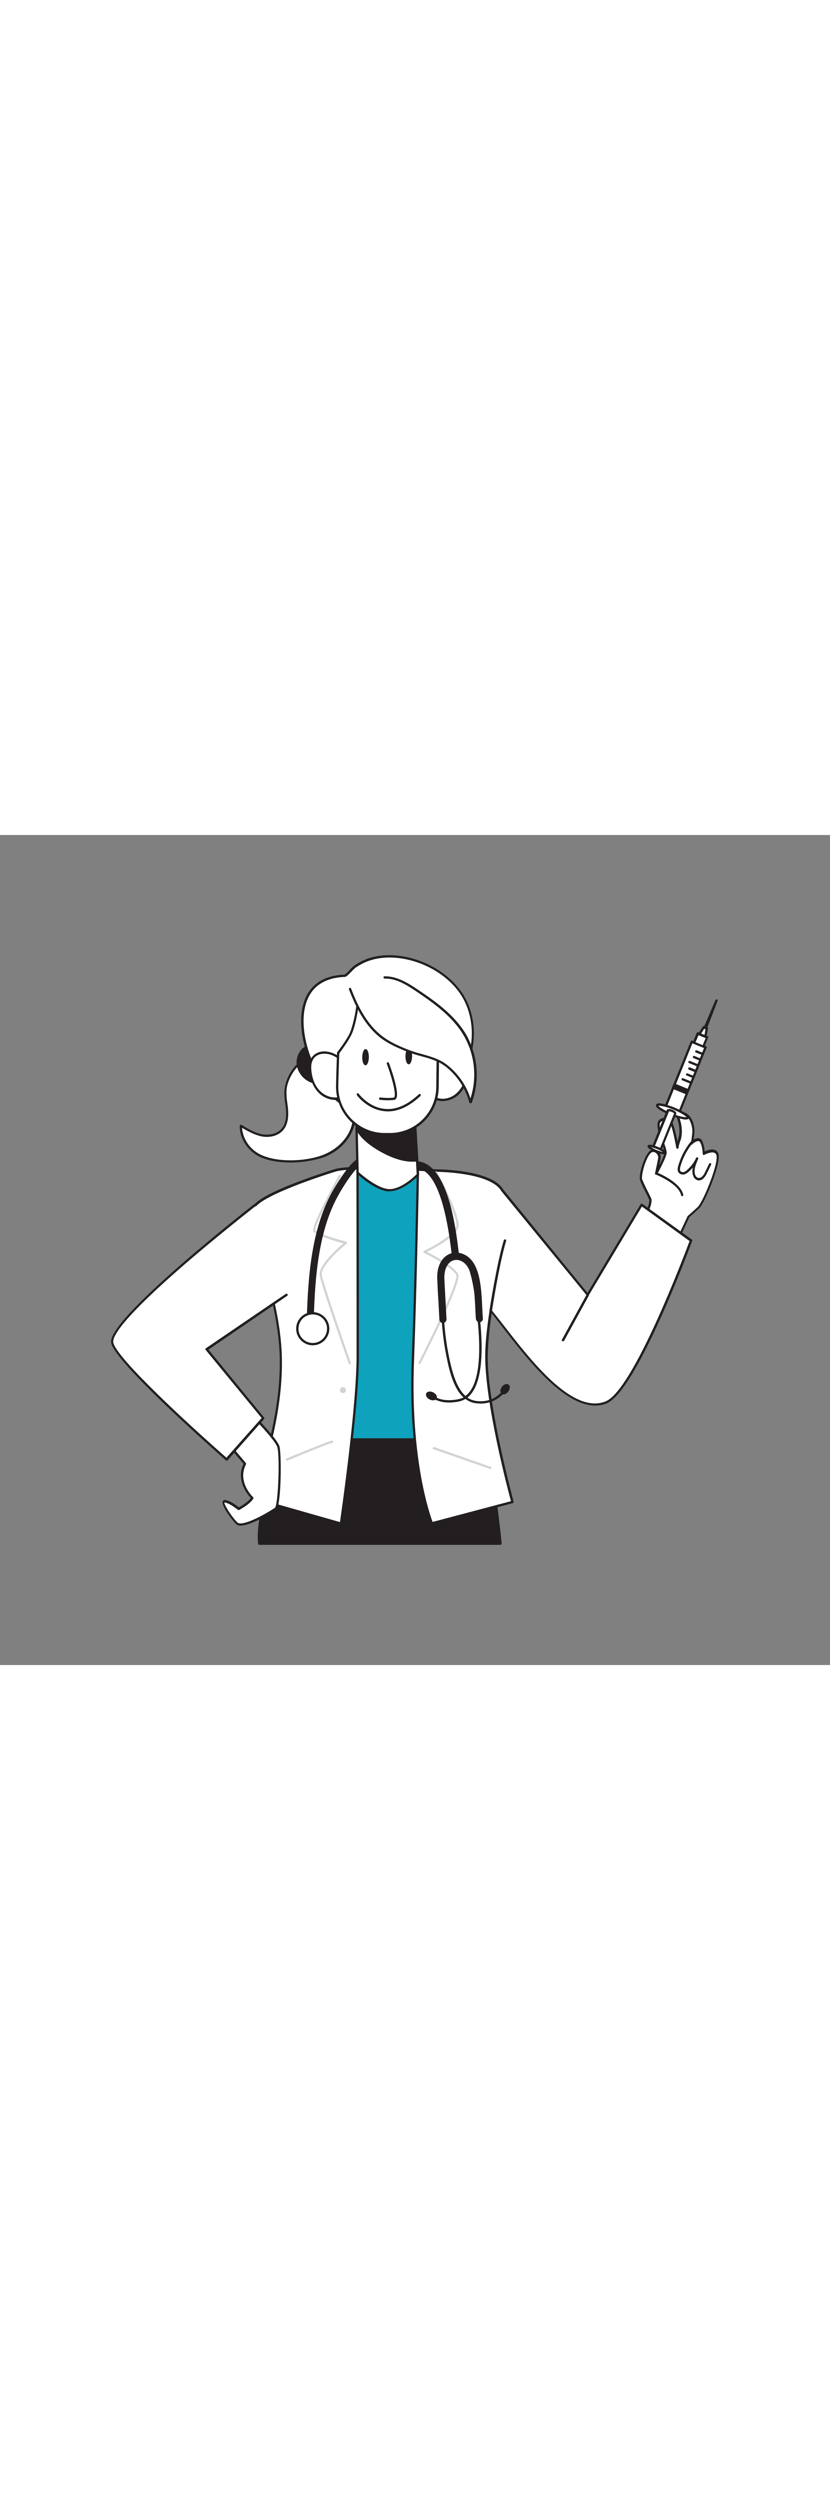 <svg version="1.1" id="Layer_1" xmlns="http://www.w3.org/2000/svg" xmlns:xlink="http://www.w3.org/1999/xlink" x="0px" y="0px" viewBox="0 0 500 500" style="width: 166px;" xml:space="preserve" data-imageid="doctor-1-74-159ad" imageName="Doctor 1" class="illustrations_image">
<rect x="0" y="0" width="500" height="500" fill="#808080" stroke="none"/>
<style type="text/css">
	.st0_doctor-1-74-159ad{fill:#FFFFFF;}
	.st1_doctor-1-74-159ad{fill:#231F20;}
	.st2_doctor-1-74-159ad{fill:none;}
	.st3_doctor-1-74-159ad{fill:#68E1FD;}
	.st4_doctor-1-74-159ad{fill:#D1D3D4;}
</style>
<g id="Character_doctor-1-74-159ad">
	<path class="st0_doctor-1-74-159ad" d="M387.3,232.1c0,0,5.5-10.2,4.2-12.9s-4.4-8.4-5.4-11.3s2.5-15,5.9-17.2c2.1-1.4,5.5,1.1,5.1,4&#10;&#9;&#9;s-1.9,9.3-1.9,9.3s5.4-10,5.6-12.4s-5-13.6-4.1-18c0.5-2.4,5.3-3.3,7.1-0.9s4.2,15.6,4.2,15.7c0.1-0.9,0.2-1.7,0.5-2.6&#10;&#9;&#9;c0.3-1.2,0.8-2.4,1.1-3.6c0.5-2.5,0.5-5.1,0-7.6c-0.2-1.3-0.6-2.5-1-3.8c-0.2-0.5-0.2-1-0.1-1.4c0.3-0.7,0.8-1.2,1.5-1.3&#10;&#9;&#9;c1.3-0.3,2.8,0,3.8,0.9c1.1,0.9,1.9,2,2.4,3.2c1.1,2.4,1.6,5.1,1.3,7.7c-0.1,1.3-0.3,4.9-1.4,5.9c0.1-0.1,4.3-4.1,6-1.3&#10;&#9;&#9;s1.6,7.4,1.6,7.4s8-4.5,8.4,1.9s-8.5,27.9-11.6,30.8s-6,5.4-6,5.4l-7,15"/>
	<path class="st1_doctor-1-74-159ad" d="M407.8,245.6c-0.1,0-0.2,0-0.3-0.1c-0.4-0.2-0.5-0.6-0.3-0.9c0,0,0,0,0,0l7-15c0-0.1,0.1-0.2,0.2-0.2&#10;&#9;&#9;c0,0,2.9-2.5,5.9-5.3s11.8-24,11.4-30.2c0.1-1-0.4-1.9-1.2-2.4c-1.7-0.9-5.1,0.5-6.2,1.2c-0.3,0.2-0.8,0-0.9-0.3&#10;&#9;&#9;c0-0.1-0.1-0.2-0.1-0.3c0,0,0-4.4-1.6-7.1c-0.2-0.3-0.5-0.6-0.9-0.6c-1.2-0.1-3,1.1-4,2.1c-0.3,0.3-0.7,0.3-1,0s-0.3-0.7,0-1&#10;&#9;&#9;c0.7-0.6,1-3.5,1.1-4.7c0-0.3,0-0.6,0.1-0.8c0.3-2.5-0.2-5.1-1.2-7.4c-0.5-1.2-1.2-2.2-2.2-3c-0.9-0.7-2.1-1-3.2-0.8&#10;&#9;&#9;c-0.4,0.1-0.8,0.4-1,0.8c-0.1,0.4,0,0.7,0.1,1.1c0.1,0.4,0.2,0.9,0.3,1.3c0.2,0.8,0.5,1.7,0.6,2.5c0.5,2.6,0.5,5.3,0,7.9&#10;&#9;&#9;c-0.1,0.7-0.3,1.3-0.6,1.9c-0.2,0.6-0.4,1.1-0.5,1.7c0,0.2-0.1,0.4-0.2,0.6c-0.2,0.5-0.3,1.1-0.3,1.7l0,0c0,0.4-0.3,0.7-0.7,0.7&#10;&#9;&#9;c-0.3,0-0.6-0.2-0.7-0.5l0,0c-0.6-3.4-2.5-13.4-4-15.4c-0.9-1-2.4-1.4-3.7-1c-1,0.1-1.8,0.7-2.2,1.6c-0.5,2.5,1.2,7.6,2.5,11.6&#10;&#9;&#9;c1.1,3.2,1.7,5.2,1.6,6.3c-0.2,2.6-5.1,11.7-5.7,12.7c-0.2,0.3-0.6,0.5-0.9,0.3c-0.3-0.1-0.4-0.5-0.4-0.8c0-0.1,1.4-6.4,1.9-9.2&#10;&#9;&#9;c0.1-1.3-0.5-2.5-1.6-3.2c-0.7-0.5-1.6-0.6-2.4-0.2c-3.3,2.2-6.5,14-5.6,16.4c1.1,2.6,2.3,5.1,3.6,7.6c0.7,1.4,1.4,2.8,1.8,3.7&#10;&#9;&#9;c1.3,2.9-3.3,11.8-4.3,13.5c-0.2,0.3-0.6,0.5-0.9,0.3c0,0,0,0,0,0c-0.3-0.2-0.5-0.6-0.3-0.9c0,0,0,0,0,0c2.1-3.8,5-10.6,4.2-12.3&#10;&#9;&#9;c-0.4-0.9-1.1-2.2-1.8-3.7c-1.3-2.5-2.6-5.1-3.6-7.7c-1.2-3.2,2.7-15.7,6.2-18.1c1.2-0.7,2.7-0.7,3.9,0.1c1.6,1,2.5,2.7,2.3,4.6&#10;&#9;&#9;c-0.2,1.1-0.5,2.7-0.8,4.2c1.5-3,3-6.3,3.1-7.5c0.1-0.8-0.8-3.3-1.6-5.8c-1.5-4.4-3.1-9.5-2.5-12.4c0.4-1.5,1.7-2.5,3.2-2.7&#10;&#9;&#9;c1.9-0.5,3.9,0.1,5.1,1.6c1.3,1.8,2.8,8.4,3.6,12.5c0.1-0.3,0.2-0.7,0.3-1c0.2-0.6,0.4-1.2,0.5-1.8c0.5-2.4,0.5-4.9,0-7.3&#10;&#9;&#9;c-0.2-0.8-0.4-1.6-0.6-2.4c-0.1-0.4-0.2-0.9-0.4-1.3c-0.2-0.6-0.2-1.2-0.1-1.8c0.3-0.9,1.1-1.6,2-1.8c1.6-0.4,3.2,0,4.5,1&#10;&#9;&#9;c1.1,0.9,2,2.1,2.6,3.5c1.2,2.5,1.6,5.3,1.4,8.1c0,0.2,0,0.5-0.1,0.7c-0.1,1-0.2,2-0.4,3c0.9-0.6,2-0.9,3.1-0.9&#10;&#9;&#9;c0.8,0.1,1.5,0.6,1.9,1.3c1,2.1,1.6,4.3,1.7,6.7c1.5-0.7,4.5-1.8,6.6-0.7c1.3,0.8,2,2.1,1.9,3.6c0.4,6.7-8.6,28.4-11.8,31.4&#10;&#9;&#9;c-2.7,2.5-5.3,4.8-5.9,5.3l-6.9,14.8C408.3,245.4,408.1,245.6,407.8,245.6z"/>
	
		<rect x="391.2" y="141.9" transform="matrix(0.374 -0.927 0.927 0.374 122.606 474.397)" class="st0_doctor-1-74-159ad" width="43.2" height="9"/>
	<path class="st1_doctor-1-74-159ad" d="M408.9,168.8c-0.1,0-0.2,0-0.3-0.1l-8.3-3.4c-0.4-0.1-0.5-0.6-0.4-0.9l16.2-40.1c0.1-0.2,0.2-0.3,0.4-0.4&#10;&#9;&#9;c0.2-0.1,0.4-0.1,0.5,0l8.3,3.3c0.4,0.1,0.5,0.6,0.4,0.9l-16.2,40.1c-0.1,0.2-0.2,0.3-0.4,0.4C409.1,168.8,409,168.8,408.9,168.8z&#10;&#9;&#9; M401.5,164.3l7,2.8l15.6-38.8l-7-2.8L401.5,164.3z"/>
	<rect x="409.1" y="148.5" transform="matrix(0.374 -0.927 0.927 0.374 114.707 476.012)" class="st1_doctor-1-74-159ad" width="2" height="9"/>
	<path class="st1_doctor-1-74-159ad" d="M413.8,156.4c-0.1,0-0.2,0-0.3-0.1l-8.3-3.4c-0.4-0.1-0.5-0.5-0.4-0.9c0,0,0,0,0,0l0.8-1.9&#10;&#9;&#9;c0.1-0.2,0.2-0.3,0.4-0.4c0.2-0.1,0.4-0.1,0.5,0l8.3,3.4c0.4,0.1,0.5,0.5,0.4,0.9c0,0,0,0,0,0l-0.8,1.9c-0.1,0.2-0.2,0.3-0.4,0.4&#10;&#9;&#9;C414,156.3,413.9,156.3,413.8,156.4z M406.4,151.9l7,2.8l0.2-0.6l-7-2.8L406.4,151.9z"/>
	<line class="st2_doctor-1-74-159ad" x1="416.5" y1="149.3" x2="411.2" y2="147.2"/>
	<path class="st1_doctor-1-74-159ad" d="M416.5,150c-0.1,0-0.2,0-0.3-0.1l-5.2-2.1c-0.4-0.1-0.5-0.6-0.4-0.9c0,0,0,0,0,0c0.1-0.4,0.6-0.5,0.9-0.4&#10;&#9;&#9;l5.2,2.1c0.4,0.1,0.5,0.6,0.4,0.9c0,0,0,0,0,0C417,149.8,416.7,150,416.5,150z"/>
	<line class="st2_doctor-1-74-159ad" x1="417.9" y1="145.8" x2="414" y2="144.3"/>
	<path class="st1_doctor-1-74-159ad" d="M417.9,146.5c-0.1,0-0.2,0-0.3,0l-3.9-1.6c-0.4-0.1-0.5-0.6-0.4-0.9c0.1-0.4,0.6-0.5,0.9-0.4l0,0l3.9,1.6&#10;&#9;&#9;c0.4,0.1,0.5,0.6,0.4,0.9c0,0,0,0,0,0C418.4,146.4,418.1,146.5,417.9,146.5z"/>
	<line class="st2_doctor-1-74-159ad" x1="419.2" y1="142.4" x2="415.4" y2="140.8"/>
	<path class="st1_doctor-1-74-159ad" d="M419.2,143.1c-0.1,0-0.2,0-0.2-0.1l-3.9-1.6c-0.4-0.1-0.6-0.5-0.5-0.9s0.5-0.6,0.9-0.5c0,0,0.1,0,0.1,0&#10;&#9;&#9;l3.9,1.6c0.4,0.1,0.5,0.5,0.4,0.9c0,0,0,0,0,0C419.8,142.9,419.5,143.1,419.2,143.1z"/>
	<line class="st2_doctor-1-74-159ad" x1="420.6" y1="138.9" x2="415.4" y2="136.8"/>
	<path class="st1_doctor-1-74-159ad" d="M420.6,139.6c-0.1,0-0.2,0-0.3-0.1l-5.2-2.1c-0.4-0.1-0.5-0.6-0.4-0.9c0.1-0.4,0.6-0.5,0.9-0.4l5.2,2.1&#10;&#9;&#9;c0.4,0.1,0.5,0.5,0.4,0.9c0,0,0,0,0,0C421.2,139.4,420.9,139.6,420.6,139.6z"/>
	<line class="st2_doctor-1-74-159ad" x1="422" y1="135.4" x2="418.2" y2="133.9"/>
	<path class="st1_doctor-1-74-159ad" d="M422,136.1c-0.1,0-0.2,0-0.3-0.1l-3.9-1.6c-0.4-0.1-0.5-0.5-0.4-0.9c0,0,0,0,0,0c0.1-0.4,0.6-0.5,0.9-0.4&#10;&#9;&#9;c0,0,0,0,0,0l3.9,1.6c0.4,0.1,0.5,0.5,0.4,0.9C422.6,136,422.3,136.2,422,136.1L422,136.1z"/>
	<line class="st2_doctor-1-74-159ad" x1="423.4" y1="132" x2="419.6" y2="130.4"/>
	<path class="st1_doctor-1-74-159ad" d="M423.4,132.7c-0.1,0-0.2,0-0.3-0.1l-3.9-1.6c-0.4-0.1-0.5-0.5-0.4-0.9c0,0,0,0,0,0c0.1-0.4,0.6-0.5,0.9-0.4&#10;&#9;&#9;c0,0,0,0,0,0l3.9,1.6c0.4,0.1,0.5,0.5,0.4,0.9c0,0,0,0,0,0C424,132.5,423.7,132.7,423.4,132.7z"/>
	
		<rect x="419" y="120.5" transform="matrix(0.374 -0.927 0.927 0.374 149.539 468.591)" class="st0_doctor-1-74-159ad" width="6.1" height="6.1"/>
	<path class="st1_doctor-1-74-159ad" d="M423.7,128.1c-0.1,0-0.2,0-0.3-0.1l-5.6-2.3c-0.2-0.1-0.3-0.2-0.4-0.4c-0.1-0.2-0.1-0.4,0-0.5l2.3-5.6&#10;&#9;&#9;c0.2-0.4,0.6-0.5,0.9-0.4l5.6,2.3c0.2,0.1,0.3,0.2,0.4,0.4c0.1,0.2,0.1,0.4,0,0.5l-2.3,5.6C424.2,128,423.9,128.1,423.7,128.1z&#10;&#9;&#9; M419,124.8l4.3,1.8l1.8-4.3l-4.3-1.7L419,124.8z"/>
	<polygon class="st0_doctor-1-74-159ad" points="424.9,121.4 421.3,120 424.1,115.8 425.8,116.5 &#9;"/>
	<path class="st1_doctor-1-74-159ad" d="M424.9,122.1c-0.1,0-0.2,0-0.3,0l-3.7-1.5c-0.2-0.1-0.4-0.2-0.4-0.4c-0.1-0.2,0-0.4,0.1-0.6l2.8-4.2&#10;&#9;&#9;c0.2-0.3,0.5-0.4,0.9-0.3l1.8,0.7c0.3,0.1,0.5,0.5,0.4,0.8l-0.9,4.9c0,0.2-0.2,0.4-0.4,0.5C425.2,122.1,425,122.1,424.9,122.1z&#10;&#9;&#9; M422.4,119.6l2,0.8l0.6-3.5l-0.7-0.3L422.4,119.6z"/>
	<polygon class="st0_doctor-1-74-159ad" points="431.6,99.7 424.6,116.1 425.3,116.3 &#9;"/>
	<path class="st1_doctor-1-74-159ad" d="M425.3,117c-0.1,0-0.2,0-0.3,0l-0.6-0.2c-0.2-0.1-0.3-0.2-0.4-0.4c-0.1-0.2-0.1-0.4,0-0.6l7-16.4&#10;&#9;&#9;c0.2-0.3,0.6-0.5,0.9-0.4c0.4,0.1,0.5,0.5,0.4,0.9l-6.4,16.6c-0.1,0.2-0.2,0.3-0.4,0.4C425.5,117,425.4,117,425.3,117z"/>
	<ellipse transform="matrix(0.374 -0.927 0.927 0.374 99.019 479.859)" class="st0_doctor-1-74-159ad" cx="405.1" cy="166.6" rx="1.9" ry="10"/>
	<path class="st1_doctor-1-74-159ad" d="M413.1,171.4c-0.7,0-1.4-0.1-2.1-0.3c-2.4-0.5-4.7-1.2-6.9-2.2c-1.6-0.7-9.9-4.1-8.9-6.4&#10;&#9;&#9;c0.4-0.9,1.6-1.1,4-0.6c4.7,1.1,9.2,2.9,13.4,5.4c2.1,1.3,2.8,2.3,2.5,3.2C414.8,171.1,414.2,171.4,413.1,171.4z M396.6,163.1&#10;&#9;&#9;c0.6,0.8,3.2,2.6,8,4.6s8,2.4,9,2.3c-0.6-0.8-3.2-2.6-8-4.6S397.5,163,396.6,163.1z M395.8,162.8L395.8,162.8z"/>
	<path class="st0_doctor-1-74-159ad" d="M393.3,188.5l4.4,1.8l9.1-22.6c0,0-0.2-0.8-2-1.5s-2.4-0.3-2.4-0.3L393.3,188.5z"/>
	<path class="st1_doctor-1-74-159ad" d="M397.7,191c-0.1,0-0.2,0-0.3-0.1l-4.4-1.8c-0.4-0.1-0.5-0.6-0.4-0.9c0,0,0,0,0,0l9.1-22.6&#10;&#9;&#9;c0.1-0.1,0.1-0.2,0.2-0.3c0.2-0.1,1.1-0.6,3.1,0.2s2.4,1.8,2.4,2c0.1,0.1,0.1,0.3,0,0.4l-9.1,22.6c-0.1,0.2-0.2,0.3-0.4,0.4&#10;&#9;&#9;C397.9,191,397.8,191,397.7,191z M394.2,188.1l3.1,1.3l8.8-21.7c-0.4-0.4-0.9-0.7-1.5-0.9c-0.5-0.2-1.1-0.4-1.6-0.3L394.2,188.1z"/>
	<ellipse transform="matrix(0.374 -0.927 0.927 0.374 71.92 485.637)" class="st0_doctor-1-74-159ad" cx="395.8" cy="189.5" rx="1" ry="5.4"/>
	<path class="st1_doctor-1-74-159ad" d="M400.1,192.4c-1.7-0.2-3.4-0.6-5-1.3c-2.1-0.9-5.6-2.5-5-3.9l0,0c0.3-0.8,1.5-0.7,2.5-0.5&#10;&#9;&#9;c1.3,0.3,2.6,0.7,3.8,1.2c1.2,0.5,2.4,1.1,3.6,1.8c0.9,0.6,1.8,1.3,1.5,2.1C401.3,192.3,400.8,192.4,400.1,192.4z M392.1,188&#10;&#9;&#9;c1.1,0.7,2.3,1.3,3.5,1.8c1.2,0.5,2.5,0.9,3.8,1.2c-1.1-0.7-2.3-1.3-3.5-1.8C394.7,188.7,393.4,188.3,392.1,188L392.1,188z"/>
	<path class="st1_doctor-1-74-159ad" d="M421.1,208.1c-0.4,0-0.7-0.1-1.1-0.2c-1-0.4-1.9-1.2-2.3-2.3c-0.7-1.7-0.8-3.5-0.3-5.3c-0.6,0.7-1.3,1.4-2,2.1&#10;&#9;&#9;c-0.8,0.8-1.7,1.5-2.8,1.9c-1.2,0.5-2.6,0.2-3.6-0.7c-1.2-1.3-0.8-3.3-0.3-4.7c1.4-5,3.9-9.7,7.1-13.8c0.2-0.3,0.7-0.3,1-0.1&#10;&#9;&#9;s0.3,0.7,0.1,1c-3.1,3.9-5.5,8.5-6.9,13.3c-0.5,1.6-0.5,2.7,0,3.3c0.6,0.5,1.4,0.6,2.1,0.4c0.9-0.4,1.6-0.9,2.2-1.6&#10;&#9;&#9;c2.1-1.9,3.8-4.2,5-6.8l0,0c0.1-0.4,0.5-0.5,0.9-0.4c0.4,0.1,0.5,0.5,0.4,0.9c0,0,0,0.1,0,0.1l0,0c-1,2.2-3.1,6.7-1.7,9.8&#10;&#9;&#9;c0.3,0.7,0.8,1.2,1.5,1.5c1,0.2,2-0.1,2.6-0.8c0.8-0.8,1.4-1.8,1.8-2.8l2.4-4.9c0.2-0.3,0.6-0.5,0.9-0.3c0,0,0,0,0,0&#10;&#9;&#9;c0.3,0.2,0.5,0.6,0.3,0.9c0,0,0,0,0,0l-2.4,4.9c-0.5,1.2-1.2,2.3-2.1,3.2C423.2,207.6,422.2,208,421.1,208.1z"/>
	<path class="st0_doctor-1-74-159ad" d="M395.3,204c0,0,14.1,5.6,15.7,13"/>
	<path class="st1_doctor-1-74-159ad" d="M411,217.6c-0.3,0-0.6-0.2-0.7-0.6c-1.5-7-15.1-12.4-15.3-12.5c-0.4-0.1-0.5-0.6-0.4-0.9&#10;&#9;&#9;c0.1-0.4,0.6-0.5,0.9-0.4c0.6,0.2,14.4,5.8,16.1,13.5c0.1,0.4-0.1,0.8-0.5,0.8c0,0,0,0,0,0L411,217.6z"/>
	<path class="st1_doctor-1-74-159ad" d="M172.8,357.7c0,0-19.1,48.6-16.7,69.2h145.3c0,0-4.7-49.4-11.4-67.1L172.8,357.7z"/>
	<path class="st1_doctor-1-74-159ad" d="M301.5,427.6H156.2c-0.4,0-0.7-0.3-0.7-0.6c-2.5-20.5,15.9-67.6,16.7-69.6c0.1-0.3,0.4-0.4,0.7-0.4l117.3,2&#10;&#9;&#9;c0.3,0,0.5,0.2,0.6,0.5c6.6,17.6,11.4,66.8,11.4,67.3c0,0.2-0.1,0.4-0.2,0.5C301.9,427.5,301.7,427.6,301.5,427.6z M156.8,426.2&#10;&#9;&#9;h143.9c-0.6-6.3-5.1-49.2-11.1-65.8l-116.3-2C171.4,363.3,154.9,406.7,156.8,426.2z"/>
	<path class="st3_doctor-1-74-159ad targetColor" d="M283.8,363.4c-6-39.4-31.8-161.3-31.8-161.3c-22.1,6.4-36.6,1.3-36.6,1.3s-40.1,128-46.8,160L283.8,363.4z" style="fill: rgb(14, 162, 189);"/>
	<path class="st0_doctor-1-74-159ad" d="M386.5,222.8L354,277.1L302.6,214c-6.9-11.9-39.8-11.9-39.8-11.9s-50.8-3.4-61.1-0.1c0,0-40.1,12.3-48.1,21&#10;&#9;&#9;s14.4,49.1,15.5,91.4s-17.1,85-17.1,85l53.4,15.2c0,0,10.2-68.4,10.2-101.1c0-67-0.1-110-0.1-110l36.3,1.2c0,0-1.2,63.7-3,112.6&#10;&#9;&#9;c-2.4,63.7,11.5,97.4,11.5,97.4l48.5-12.8c0,0-15.9-57.7-15.7-88.3c0.3-9.1,1.1-18.1,2.6-27c16.2,20,46,64.7,69.5,55.3&#10;&#9;&#9;c18-7.1,51.2-97.5,51.2-97.5L386.5,222.8z"/>
	<path class="st1_doctor-1-74-159ad" d="M260.1,415.3c-0.3,0-0.5-0.2-0.6-0.4c-0.1-0.3-13.9-34.5-11.5-97.7c1.7-45.6,2.9-104.8,3-111.8l-34.9-1.1&#10;&#9;&#9;c0,5.9,0.1,47.7,0.1,109.3c0,32.4-10.1,100.5-10.2,101.2c0,0.2-0.1,0.4-0.3,0.5c-0.2,0.1-0.4,0.1-0.6,0.1L151.8,400&#10;&#9;&#9;c-0.2-0.1-0.4-0.2-0.4-0.4c-0.1-0.2-0.1-0.4,0-0.6c0.2-0.4,18.1-43,17.1-84.6c-0.6-21.3-6.5-42.1-11.3-58.7s-8.2-28.5-4-33.2&#10;&#9;&#9;c8-8.8,46.8-20.7,48.4-21.2c10.2-3.3,59.2-0.1,61.3,0.1l0,0c1.7,0,33.3,0.2,40.3,12.2l50.7,62.2l32-53.4c0.1-0.2,0.3-0.3,0.5-0.3&#10;&#9;&#9;c0.2,0,0.4,0,0.6,0.1l29.8,21.5c0.3,0.2,0.4,0.5,0.2,0.8c-1.4,3.7-33.6,90.7-51.6,97.9c-2.2,0.9-4.5,1.3-6.9,1.3&#10;&#9;&#9;c-19.2,0-41-28.1-55.9-47.4c-2.3-3-4.5-5.8-6.4-8.2c-1.3,8.4-2.1,16.9-2.4,25.4c-0.2,30.2,15.5,87.5,15.6,88.1&#10;&#9;&#9;c0.1,0.4-0.1,0.8-0.5,0.9l-48.5,12.8L260.1,415.3z M215.4,202.8L215.4,202.8l36.3,1.2c0.4,0,0.7,0.3,0.7,0.7c0,0,0,0,0,0&#10;&#9;&#9;c0,0.6-1.2,64.3-3,112.6c-2.2,58.4,9.4,91.8,11.2,96.5l47.2-12.5c-1.8-6.6-15.7-59.2-15.5-87.8c0-6.8,0.9-15.4,2.6-27.1&#10;&#9;&#9;c0.1-0.4,0.4-0.6,0.8-0.6c0.2,0,0.3,0.1,0.4,0.3c2.2,2.8,4.8,6,7.5,9.5c16.5,21.3,41.4,53.5,61.2,45.6&#10;&#9;&#9;c16.8-6.7,47.9-89.4,50.6-96.6l-28.7-20.8l-32.1,53.6c-0.1,0.2-0.3,0.3-0.5,0.3c-0.2,0-0.4-0.1-0.6-0.3L302,214.5&#10;&#9;&#9;c-6.7-11.5-38.9-11.6-39.2-11.6c-0.5,0-50.9-3.4-60.8-0.1c-0.4,0.1-40,12.3-47.8,20.9c-3.7,4-0.1,16.3,4.3,31.8&#10;&#9;&#9;c4.8,16.7,10.8,37.6,11.3,59.1c1,39-14.5,78.7-16.9,84.5l51.9,14.8c1.1-7.7,10-69.8,10-100.2c0-66.2-0.1-109.6-0.1-110&#10;&#9;&#9;C214.6,203.1,215,202.8,215.4,202.8L215.4,202.8z"/>
	<path class="st0_doctor-1-74-159ad" d="M172,153.9c-0.2,4,0.7,8,1,12.1s-0.3,8.4-3,11.4c-3,3.4-8.1,4.3-12.6,3.4s-8.4-3.3-12.3-5.6&#10;&#9;&#9;c-0.2,6.8,3.9,13.3,9.6,16.9c10,6.3,29.5,5.4,40.1,1.2c8.1-3.2,15.2-9.7,17.6-18.1c2.4-8.1,0.3-16.9-3-24.7&#10;&#9;&#9;c-3.6-8.6-10.5-16.5-20.7-16.4C179.7,134.2,172.4,145.8,172,153.9z"/>
	<path class="st1_doctor-1-74-159ad" d="M175,197.3c-7.8,0-15.5-1.4-20.6-4.6c-6.2-3.9-10.1-10.8-10-17.5c0-0.3,0.2-0.5,0.4-0.6c0.2-0.1,0.5-0.1,0.7,0&#10;&#9;&#9;c3.6,2.2,7.7,4.7,12.1,5.6c3.7,0.7,8.8,0.3,11.9-3.2c2.2-2.4,3.1-6.1,2.8-10.9c-0.1-1.5-0.3-3-0.5-4.4c-0.4-2.6-0.6-5.1-0.5-7.7&#10;&#9;&#9;c0.5-4.8,2.3-9.4,5.3-13.3c3.5-4.6,7.8-7.1,12.2-7.2h0.3c12.7,0,19,11.8,21.2,16.9c4.1,9.6,5.1,18.1,3,25.1&#10;&#9;&#9;c-2.4,8.1-9.1,15.1-18.1,18.6C188.7,196.2,181.9,197.3,175,197.3z M145.8,176.4c0.5,6.2,4,11.8,9.3,15.1c9.6,6,28.5,5.5,39.5,1.2&#10;&#9;&#9;c8.5-3.3,15-9.9,17.2-17.6c2-6.7,1-14.9-3-24.2c-2.1-4.9-8.1-16.1-20.1-16c-8.7,0.1-15.7,11.5-16.1,19.1l0,0&#10;&#9;&#9;c-0.1,2.5,0.1,5,0.5,7.5c0.2,1.5,0.4,3,0.5,4.5c0.3,5.2-0.7,9.2-3.1,11.9c-3.5,3.9-9.1,4.5-13.2,3.6S149.3,178.4,145.8,176.4&#10;&#9;&#9;L145.8,176.4z M172,153.9L172,153.9z"/>
	<path class="st1_doctor-1-74-159ad" d="M187.1,148.2c-3.4-1.5-6.1-4.4-7.2-8c-1.1-3.6-0.4-7.5,2-10.5c0.7-0.9,1.7-1.6,2.7-2c1-0.4,2.2-0.6,3.3-0.5&#10;&#9;&#9;c5.1,0.3,9.6,3.7,11.2,8.6C201.4,143.9,195.5,152,187.1,148.2z"/>
	<path class="st1_doctor-1-74-159ad" d="M191.2,149.9c-1.5,0-3-0.4-4.4-1l0,0c-3.6-1.6-6.4-4.7-7.6-8.4c-1.2-3.8-0.4-8,2.2-11.1c0.8-1,1.8-1.7,3-2.2&#10;&#9;&#9;c1.1-0.4,2.4-0.6,3.6-0.5c5.4,0.4,10.1,4,11.7,9.2c1.4,4.5,0.2,9.4-2.9,12.1C195.2,149.2,193.3,149.9,191.2,149.9z M187.4,147.6&#10;&#9;&#9;c3.2,1.4,6.2,1.2,8.4-0.8c2.7-2.4,3.7-6.6,2.5-10.7c-1.5-4.6-5.6-7.8-10.4-8.2c-1-0.1-2,0.1-3,0.4c-1,0.4-1.8,1.1-2.4,1.9&#10;&#9;&#9;c-2.2,2.7-3,6.4-1.9,9.8C181.6,143.4,184.1,146.1,187.4,147.6z"/>
	<path class="st0_doctor-1-74-159ad" d="M214,79.2l-0.2,0.1c-1.1,0.8-5.1,5.4-6.1,5.5c-41.4,1.2-24.8,59.1-3.8,75.4c8.3,6.5,22.9,12,33.5,9.5&#10;&#9;&#9;c7.8-1.9,15-8.4,15.3-16.4c8.1-0.6,16.9-1.6,23-7.1c3.6-3.3,5.8-7.9,7.2-12.7c3.4-11.5,2.6-24.4-3.1-34.9&#10;&#9;&#9;c-10-18.5-36.4-29.9-56.6-24C220,75.7,216.8,77.2,214,79.2z"/>
	<path class="st1_doctor-1-74-159ad" d="M231.7,171.1c-9.9,0-21.3-4.8-28.3-10.3c-14.4-11.2-26.6-41.2-20.3-60.2c3.4-10.4,11.9-16.1,24.5-16.5&#10;&#9;&#9;c1.3-0.9,2.4-2,3.4-3.2c0.7-0.8,1.5-1.5,2.3-2.2l0.2-0.1c2.9-2,6.1-3.6,9.4-4.6c20.4-6,47.2,5.4,57.4,24.3&#10;&#9;&#9;c5.6,10.4,6.7,23.3,3.1,35.4c-1.7,5.7-4.2,10-7.4,13c-6.3,5.7-15.7,6.6-22.8,7.2c-0.7,8.5-8.4,14.7-15.8,16.5&#10;&#9;&#9;C235.6,170.9,233.7,171.1,231.7,171.1z M234.6,73.8c-3.8,0-7.6,0.5-11.2,1.6c-3.2,1-6.3,2.5-9,4.4l0,0l-0.2,0.1&#10;&#9;&#9;c-0.7,0.6-1.4,1.3-2.1,2c-2.4,2.5-3.6,3.6-4.4,3.6c-12,0.4-20,5.7-23.2,15.5c-6.1,18.5,5.9,47.7,19.9,58.6&#10;&#9;&#9;c8.2,6.4,22.5,11.9,32.9,9.4c7.1-1.7,14.5-7.7,14.8-15.8c0-0.4,0.3-0.6,0.6-0.7c8.6-0.7,16.9-1.7,22.5-6.9c3.1-2.8,5.4-6.9,7-12.3&#10;&#9;&#9;c3.5-11.8,2.4-24.3-3-34.4C271.1,83.9,252.1,73.8,234.6,73.8z M214,79.2L214,79.2z"/>
	<path class="st0_doctor-1-74-159ad" d="M260.1,142.4c2.1-12.4,22.9-15.3,21.7-0.6c-0.4,5.1-2.1,10.2-5.7,13.7s-9.3,5.2-13.9,3.1"/>
	<path class="st1_doctor-1-74-159ad" d="M266.6,160.3c-1.6,0-3.2-0.3-4.7-1c-0.4-0.1-0.5-0.5-0.4-0.9c0.1-0.4,0.5-0.5,0.9-0.4c0,0,0.1,0,0.1,0&#10;&#9;&#9;c4.1,1.9,9.5,0.7,13.1-3c3.9-3.9,5.1-9.4,5.5-13.3c0.4-5.1-2-8.5-6.6-9.1c-5.6-0.7-12.6,3.2-13.7,9.9c-0.1,0.4-0.4,0.6-0.8,0.6&#10;&#9;&#9;c-0.4-0.1-0.6-0.4-0.6-0.8c1.3-7.5,9.1-11.8,15.3-11c4.1,0.5,8.4,3.6,7.8,10.6c-0.3,4.1-1.6,9.9-5.9,14.2&#10;&#9;&#9;C274,158.7,270.4,160.2,266.6,160.3z"/>
	<path class="st0_doctor-1-74-159ad" d="M208.6,141.9c-1.9-12.5-22.5-15.8-21.6-1.1c0.3,5.1,1.9,10.2,5.4,13.9s9.2,5.4,13.8,3.4"/>
	<path class="st1_doctor-1-74-159ad" d="M201.9,159.6c-3.8-0.1-7.5-1.7-10.1-4.5c-4.2-4.3-5.3-10.2-5.6-14.3c-0.4-7,3.9-10,8-10.4&#10;&#9;&#9;c6.2-0.6,13.9,3.9,15,11.3c0.1,0.4-0.2,0.7-0.6,0.8s-0.7-0.2-0.8-0.6c-1-6.7-7.9-10.7-13.5-10.1c-4.6,0.5-7.1,3.8-6.8,8.9&#10;&#9;&#9;c0.2,3.9,1.3,9.4,5.2,13.4c3.6,3.7,8.9,5,13.1,3.2c0.4-0.2,0.8,0,0.9,0.4c0.2,0.4,0,0.8-0.4,0.9l0,0&#10;&#9;&#9;C204.9,159.3,203.4,159.6,201.9,159.6z"/>
	<path class="st4_doctor-1-74-159ad" d="M210.8,319c-0.3,0-0.6-0.2-0.7-0.5c-0.7-1.9-16.3-46.5-17.5-53.1c-1.1-6,10.6-16.3,14.3-19.4&#10;&#9;&#9;c-4.8-1.3-17-4.8-18.2-7.4c-1.2-2.9,11.5-26.4,15.4-33.6c0.2-0.3,0.6-0.5,0.9-0.3s0.5,0.6,0.3,0.9l0,0&#10;&#9;&#9;c-7.9,14.5-15.9,30.6-15.4,32.4c0.7,1.5,10,4.7,18.6,6.9c0.4,0.1,0.6,0.5,0.5,0.9c0,0.1-0.1,0.3-0.2,0.4&#10;&#9;&#9;c-4.4,3.5-15.8,13.8-14.9,18.9c1.2,6.5,17.3,52.4,17.4,52.9c0.1,0.4-0.1,0.8-0.4,0.9C211,319,210.9,319.1,210.8,319z"/>
	<path class="st4_doctor-1-74-159ad" d="M252.8,318.7c-0.1,0-0.2,0-0.3-0.1c-0.3-0.2-0.5-0.6-0.3-0.9c0.2-0.4,21.6-42.1,22.8-51.9&#10;&#9;&#9;c0-3.2-12-10.4-19.6-14.1c-0.2-0.1-0.4-0.4-0.4-0.6c0-0.3,0.2-0.5,0.4-0.6c5.1-2.4,18.6-9.8,19.5-14.8s-8.9-24.9-12.8-32.1&#10;&#9;&#9;c-0.2-0.3-0.1-0.8,0.3-0.9c0.3-0.2,0.8-0.1,0.9,0.3c0.6,1.1,14.2,26.4,12.9,33c-1.1,5.8-14.7,13-19,15.1&#10;&#9;&#9;c4.7,2.4,19.2,10.1,19.1,14.8c-1.2,10.2-22.1,50.7-23,52.5C253.3,318.6,253.1,318.7,252.8,318.7z"/>
	<path class="st1_doctor-1-74-159ad" d="M274.4,255.8c-0.7,0-1.4-0.4-1.8-1.1c-0.3-0.5-0.3-0.8-0.7-3.8c-4.9-41.5-14.4-50.2-21.6-50.2l0,0&#10;&#9;&#9;c-1.2,0-2.1-0.9-2.1-2.1v0c0-1.1,0.9-2.1,2.1-2.1c0,0,0,0,0.1,0c19.4,0,24.2,40.6,25.8,53.9c0.1,1.1,0.3,2.2,0.3,2.6&#10;&#9;&#9;c0.3,0.9-0.1,2-0.9,2.5C275.1,255.7,274.8,255.8,274.4,255.8z"/>
	<path class="st1_doctor-1-74-159ad" d="M186.9,294.7L186.9,294.7c-1.2,0-2.1-1-2.1-2.2c0.7-28.1,3.2-57.3,16.5-79.6c7.6-12.7,13.3-19,17.5-19.1&#10;&#9;&#9;c1.3,0,2.5,0.5,3.2,1.6c0.6,1,0.3,2.3-0.6,2.9c-0.8,0.5-1.9,0.4-2.6-0.2c-0.7,0.1-4.7,1.4-13.9,17c-12.8,21.5-15.2,50-15.9,77.6&#10;&#9;&#9;C189,293.8,188,294.7,186.9,294.7z"/>
	<path class="st0_doctor-1-74-159ad" d="M215.4,203.4c0,0,11.5,10.7,19.4,10.6s16.9-9.4,16.9-9.4l-0.5-8.7l-1.2-20.3l-1.1-18.9l-32.5-0.4l-1.2,15.5&#10;&#9;&#9;l-0.4,5L215.4,203.4z"/>
	<path class="st1_doctor-1-74-159ad" d="M234.6,214.7c-8.1,0-19.3-10.3-19.7-10.8c-0.1-0.1-0.2-0.3-0.2-0.5l-0.6-26.6l0.4-5.1l1.3-15.5&#10;&#9;&#9;c0-0.4,0.3-0.6,0.7-0.6l32.5,0.4c0.4,0,0.7,0.3,0.7,0.6l2.8,47.9c0,0.2-0.1,0.4-0.2,0.5c-0.4,0.4-9.2,9.4-17.3,9.6H234.6z&#10;&#9;&#9; M216.1,203.1c1.6,1.4,11.6,10.2,18.6,10.2h0.2c6.9-0.1,14.8-7.6,16.1-9l-2.7-47l-31.2-0.3l-1.6,19.8L216.1,203.1z"/>
	<path class="st1_doctor-1-74-159ad" d="M214.8,176.8c2.4,4.6,6.4,8.2,10.6,10.9c6.9,4.5,17.4,9.6,25.9,8.2l-1.2-20.3c-6.2,0.8-12.5,0.8-18.7-0.1&#10;&#9;&#9;c-5.5-0.6-11.1-1.3-16.1-3.8L214.8,176.8z"/>
	<path class="st1_doctor-1-74-159ad" d="M248.2,196.8c-8.6,0-18.1-5.2-23.2-8.6c-5-3.3-8.6-7-10.8-11.1c-0.1-0.1-0.1-0.2-0.1-0.4l0.4-5&#10;&#9;&#9;c0-0.4,0.4-0.7,0.8-0.6c0.1,0,0.1,0,0.2,0.1c5,2.5,10.8,3.1,15.9,3.7c6.2,0.9,12.4,0.9,18.6,0.1c0.2,0,0.4,0,0.5,0.1&#10;&#9;&#9;c0.2,0.1,0.3,0.3,0.3,0.5l1.2,20.3c0,0.4-0.2,0.7-0.6,0.7C250.3,196.8,249.2,196.8,248.2,196.8z M215.5,176.7&#10;&#9;&#9;c2.1,3.8,5.5,7.3,10.2,10.4c5.5,3.6,15.9,9.3,24.7,8.2l-1.1-18.9c-6,0.7-12.1,0.7-18.2-0.2c-4.9-0.5-10.4-1.1-15.4-3.4L215.5,176.7&#10;&#9;&#9;z"/>
	<path class="st0_doctor-1-74-159ad" d="M231.3,180.2h3.3c15.8,0.2,28.7-12.4,28.9-28.2l0.3-27.1c0,0-16-3.9-26.3-7.8c-17.4-6.6-22-15.9-22-15.9&#10;&#9;&#9;c-0.3,4.8-2.1,13.8-4.1,18.2c-1.9,4.3-7.8,11.9-7.8,11.9s-0.5,14.1-0.6,20C203,167.1,215.6,180,231.3,180.2z"/>
	<path class="st1_doctor-1-74-159ad" d="M235,180.9h-0.3h-3.3c-16.2-0.2-29.1-13.4-29-29.6c0.1-5.8,0.6-19.9,0.6-20c0-0.1,0-0.3,0.1-0.4&#10;&#9;&#9;c0.1-0.1,5.9-7.6,7.7-11.8s3.7-13.2,4-18c0-0.3,0.2-0.6,0.6-0.6c0.3-0.1,0.6,0.1,0.8,0.4c0,0.1,4.8,9.2,21.7,15.6&#10;&#9;&#9;c10.2,3.8,26.1,7.7,26.2,7.8c0.3,0.1,0.5,0.4,0.5,0.7l-0.3,27.1C264,168,251,180.9,235,180.9z M204.4,131.6&#10;&#9;&#9;c-0.1,1.8-0.5,14.3-0.6,19.7c-0.2,15.4,12.2,28,27.6,28.2l0,0h3.3c15.3,0.1,27.9-12.2,28.1-27.5l0.3-26.5&#10;&#9;&#9;c-2.9-0.7-16.6-4.2-25.9-7.7c-13.1-4.9-19-11.4-21.3-14.5c-0.6,5.1-2.2,12.5-3.9,16.4S205.2,130.4,204.4,131.6L204.4,131.6z"/>
	<path class="st1_doctor-1-74-159ad" d="M233.7,159.8c-1.6,0-3.2-0.1-4.8-0.3c-0.4,0-0.6-0.4-0.6-0.8c0,0,0,0,0,0c0.1-0.4,0.4-0.6,0.8-0.6&#10;&#9;&#9;c2.7,0.3,5.4,0.4,8.1,0.1c0.1,0,0.2-0.1,0.3-0.2c1.4-2.2-2-13.6-4.5-20.2c-0.1-0.4,0.1-0.8,0.4-0.9c0,0,0,0,0,0&#10;&#9;&#9;c0.4-0.1,0.8,0.1,0.9,0.4c0.7,1.8,6.6,17.9,4.4,21.4c-0.3,0.5-0.8,0.8-1.3,0.9C236.1,159.7,234.9,159.8,233.7,159.8z"/>
	
		<ellipse transform="matrix(1.099531e-02 -1 1 1.099531e-02 83.985 352.563)" class="st1_doctor-1-74-159ad" cx="220.2" cy="133.8" rx="4.9" ry="2"/>
	
		<ellipse transform="matrix(1.099531e-02 -1 1 1.099531e-02 110.34 377.98)" class="st1_doctor-1-74-159ad" cx="246.2" cy="133.2" rx="4.9" ry="2"/>
	<path class="st1_doctor-1-74-159ad" d="M233.7,166.5c-0.6,0-1.2,0-1.8-0.1c-10.4-0.9-16.7-9.3-16.9-9.7c-0.2-0.3-0.2-0.8,0.1-1c0.3-0.2,0.8-0.2,1,0.2&#10;&#9;&#9;c0.1,0.1,6.2,8.3,15.9,9.1c6.7,0.6,13.5-2.4,20.3-8.8c0.3-0.3,0.7-0.3,1,0s0.3,0.7,0,1C246.8,163.3,240.2,166.5,233.7,166.5z"/>
	<path class="st0_doctor-1-74-159ad" d="M210.8,92.7c4.3,11.1,9.9,22.2,19.5,29.3c4.8,3.5,10.3,5.9,15.8,8.1c8.4,3.2,16.5,3.6,23.6,9.5&#10;&#9;&#9;c6.7,5.5,11.5,13,13.7,21.4c5-13.4,3.8-28.3-3.4-40.7c-6.7-11.3-17.8-19.3-28.7-26.6c-6-4-12.5-8.1-19.7-7.9"/>
	<path class="st1_doctor-1-74-159ad" d="M283.4,161.6L283.4,161.6c-0.4,0-0.6-0.2-0.7-0.5c-2.2-8.2-6.9-15.6-13.5-21c-4.7-3.9-9.8-5.3-15.3-6.8&#10;&#9;&#9;c-2.6-0.7-5.4-1.5-8.1-2.6c-5.4-2.1-11.1-4.5-16-8.1C219.6,115,214,102.8,210.2,93c-0.1-0.4,0-0.8,0.4-0.9s0.8,0,0.9,0.4&#10;&#9;&#9;c3.7,9.6,9.2,21.6,19.2,29c4.4,3.3,9.5,5.6,15.6,8c2.7,1,5.4,1.8,8,2.5c5.6,1.6,10.9,3,15.8,7.1c6.2,5.1,10.9,11.9,13.3,19.6&#10;&#9;&#9;c4.1-12.7,2.6-26.5-4.1-38c-6.6-11.2-17.7-19.2-28.4-26.4c-6.2-4.2-12.4-8-19.2-7.8c-0.4,0-0.7-0.3-0.7-0.7c0,0,0,0,0,0&#10;&#9;&#9;c0-0.4,0.3-0.7,0.7-0.7c0,0,0,0,0,0c7.2-0.1,13.6,3.7,20.1,8.1c10.9,7.3,22.1,15.4,28.9,26.8c7.2,12.6,8.5,27.7,3.5,41.3&#10;&#9;&#9;C284,161.5,283.7,161.6,283.4,161.6z"/>
	<path class="st0_doctor-1-74-159ad" d="M149.9,347.1c0,0,16.2,16.3,17.8,21.3s0.8,35.8-1.6,37.5s-19.8,12.4-23.5,8.7s-10.3-13.6-7-13.2&#10;&#9;&#9;s8.2,4.5,8.2,4.5s6.1-3.1,8.2-6.5c0,0-10.2-9.5-4.5-20.7l-9.4-11"/>
	<path class="st1_doctor-1-74-159ad" d="M145,416c-1.1,0.1-2.1-0.3-2.9-1c-2.4-2.5-9.1-11.2-7.9-13.7c0.3-0.6,0.9-0.8,1.5-0.7c3,0.4,7,3.4,8.2,4.4&#10;&#9;&#9;c1.3-0.7,5.3-3.1,7.2-5.6c-1.9-2-9.2-10.7-4.4-20.6l-9-10.6c-0.3-0.3-0.2-0.7,0.1-1c0.3-0.3,0.7-0.2,1,0.1l0,0l9.3,11&#10;&#9;&#9;c0.2,0.2,0.2,0.5,0.1,0.8c-5.5,10.5,4.2,19.8,4.3,19.8c0.2,0.2,0.3,0.6,0.1,0.9c-2.2,3.5-8.2,6.6-8.5,6.8c-0.3,0.1-0.6,0.1-0.8-0.1&#10;&#9;&#9;c-0.1,0-4.8-4-7.9-4.4c-0.1,0-0.1,0-0.2,0c-0.4,1,4,8.2,7.8,12c2.7,2.7,16-4.4,22.6-8.8c2-1.7,3.1-31.5,1.4-36.7&#10;&#9;&#9;c-1.6-4.7-17.5-20.8-17.7-21c-0.3-0.3-0.3-0.7,0-1c0,0,0,0,0,0c0.3-0.3,0.7-0.3,1,0c0.7,0.7,16.3,16.5,18,21.5&#10;&#9;&#9;c1.4,4.4,1.2,36.2-1.9,38.3C166.3,406.6,152,416,145,416z"/>
	<path class="st0_doctor-1-74-159ad" d="M153.7,223c0,0-86.2,67.2-86,82.3c0.2,10.8,68.9,70.9,68.9,70.9l22-24.9l-34-41.5l48.2-32.8"/>
	<path class="st1_doctor-1-74-159ad" d="M136.6,376.9c-0.2,0-0.3-0.1-0.5-0.2c-2.8-2.5-69-60.4-69.2-71.4c-0.1-6.5,14.4-22.4,43.1-47.4&#10;&#9;&#9;c21.3-18.5,42.9-35.3,43.1-35.5c0.3-0.2,0.7-0.2,1,0.1s0.2,0.7-0.1,1c-0.2,0.2-21.8,17-43.1,35.4c-35.4,30.7-42.7,42.1-42.7,46.3&#10;&#9;&#9;c0.1,8.6,48.8,52.9,68.2,69.9l21.2-23.9l-33.7-41c-0.1-0.2-0.2-0.4-0.2-0.5c0-0.2,0.1-0.4,0.3-0.5l48.2-32.8c0.3-0.2,0.8-0.1,1,0.2&#10;&#9;&#9;c0.2,0.3,0.1,0.8-0.2,1L125.6,310l33.5,40.9c0.2,0.3,0.2,0.6,0,0.9l-22,24.9C137,376.9,136.8,376.9,136.6,376.9z"/>
	<path class="st1_doctor-1-74-159ad" d="M289.7,342.5c-1.1,0-2.1-0.1-3.2-0.2c-2.2-0.3-4.3-1.2-6.1-2.6c-1.1,0.7-2.4,1.2-3.7,1.5&#10;&#9;&#9;c-13,2.8-18.4-3.8-18.7-4.1c-0.2-0.3-0.2-0.7,0.1-1c0.3-0.2,0.7-0.2,1,0.1c0.2,0.3,5.1,6.2,17.3,3.6c1-0.2,1.9-0.5,2.8-1&#10;&#9;&#9;c-6.9-6.3-9.3-19.4-11-28.7c-2.4-12.8-4-39.4-2.3-47.2c1.1-5,2.9-8.3,5.5-9.7c2.1-1,4.6-1.1,6.7-0.1c5.5,2.1,8.9,14.7,11.4,42.1&#10;&#9;&#9;c1.5,16.7,1,36.7-7.9,43.7c1.5,1.1,3.3,1.7,5.1,2c11,1.6,16.2-6.3,16.2-6.4c0.2-0.3,0.6-0.4,1-0.2c0,0,0,0,0,0&#10;&#9;&#9;c0.3,0.2,0.4,0.6,0.3,0.9c0,0,0,0,0,0.1C300.8,339.8,295.4,342.5,289.7,342.5z M274.7,253.7c-0.9,0-1.8,0.2-2.6,0.6&#10;&#9;&#9;c-2.2,1.2-3.8,4.2-4.8,8.8c-1.5,7.1-0.2,32.8,2.3,46.6c2.1,11.5,4.8,22.9,10.8,28.2c8.7-6.4,9.1-26.1,7.6-42.7s-4.1-38.6-10.4-41&#10;&#9;&#9;C276.7,253.9,275.7,253.7,274.7,253.7L274.7,253.7z"/>
	<path class="st1_doctor-1-74-159ad" d="M266.8,294c-1.1,0-2-0.9-2.1-2c-0.2-3.9-0.4-7.5-0.6-11.1c-0.3-4.4-0.5-8.8-0.7-13.5&#10;&#9;&#9;c-0.3-6.1,1.7-11.2,5.4-13.9c2.9-2.1,6.6-2.5,9.9-1.2c10.4,3.9,11.2,19.4,11.8,31.9c0.1,2.5,0.2,4.9,0.4,7c0.1,1.2-0.8,2.2-1.9,2.3&#10;&#9;&#9;s-2.2-0.8-2.3-1.9c-0.2-2.2-0.3-4.6-0.4-7.1c-0.6-11.2-1.3-25.2-9-28.1c-2-0.8-4.2-0.5-5.9,0.7c-2.5,1.9-3.9,5.6-3.7,10.3&#10;&#9;&#9;s0.5,9,0.7,13.4c0.2,3.6,0.4,7.2,0.6,11.1C268.9,293,268,294,266.8,294L266.8,294z"/>
	
		<ellipse transform="matrix(0.446 -0.895 0.895 0.446 -158.343 419.85)" class="st1_doctor-1-74-159ad" cx="259.9" cy="337.8" rx="2.4" ry="3.5"/>
	
		<ellipse transform="matrix(0.598 -0.802 0.802 0.598 -145.379 378.059)" class="st1_doctor-1-74-159ad" cx="304.1" cy="333.9" rx="3.5" ry="2.4"/>
	<circle class="st0_doctor-1-74-159ad" cx="188.4" cy="297.4" r="9.3"/>
	<path class="st1_doctor-1-74-159ad" d="M188.4,307.4c-5.5,0-10-4.5-10-10s4.5-10,10-10s10,4.5,10,10S193.9,307.4,188.4,307.4z M188.4,288.8&#10;&#9;&#9;c-4.8,0-8.6,3.9-8.6,8.6c0,4.8,3.9,8.6,8.6,8.6c4.8,0,8.6-3.9,8.6-8.6l0,0C197,292.6,193.2,288.8,188.4,288.8z"/>
	<circle class="st0_doctor-1-74-159ad" cx="208.5" cy="340" r="2.4"/>
	<circle class="st0_doctor-1-74-159ad" cx="202.5" cy="371.7" r="2.4"/>
	<path class="st4_doctor-1-74-159ad" d="M172.8,376.9c-0.3,0-0.5-0.2-0.6-0.4c-0.1-0.4,0-0.8,0.4-0.9c6.1-2.5,26-10.8,27.5-10.8c0.4,0,0.7,0.3,0.7,0.7&#10;&#9;&#9;c0,0.4-0.3,0.7-0.7,0.7c-1.4,0.1-17.3,6.6-27,10.7C173,376.9,172.9,376.9,172.8,376.9z"/>
	<path class="st4_doctor-1-74-159ad" d="M295.4,381.9c-0.1,0-0.2,0-0.2,0L261.1,370c-0.4-0.1-0.5-0.5-0.4-0.9c0,0,0,0,0,0c0.1-0.4,0.5-0.6,0.9-0.4&#10;&#9;&#9;l34,11.9c0.4,0.1,0.6,0.5,0.4,0.9C295.9,381.7,295.7,381.9,295.4,381.9L295.4,381.9z"/>
	<circle class="st4_doctor-1-74-159ad" cx="206.6" cy="334.4" r="1.8"/>
	<path class="st1_doctor-1-74-159ad" d="M295.6,287.1h-0.1c-0.4-0.1-0.6-0.4-0.6-0.8c0-0.3,4.3-28.1,8.6-42.2c0.1-0.4,0.5-0.6,0.9-0.5&#10;&#9;&#9;c0.4,0.1,0.6,0.5,0.5,0.9c0,0,0,0,0,0c-4.2,14-8.5,41.8-8.5,42.1C296.2,286.9,295.9,287.1,295.6,287.1z"/>
	<path class="st1_doctor-1-74-159ad" d="M339.1,305c-0.4,0-0.7-0.3-0.7-0.7c0-0.1,0-0.2,0.1-0.3l14.9-27.2c0.2-0.3,0.6-0.5,0.9-0.3c0,0,0.1,0,0.1,0&#10;&#9;&#9;c0.3,0.2,0.5,0.6,0.3,0.9c0,0,0,0,0,0.1l-14.9,27.2C339.6,304.9,339.3,305,339.1,305z"/>
</g>
</svg>